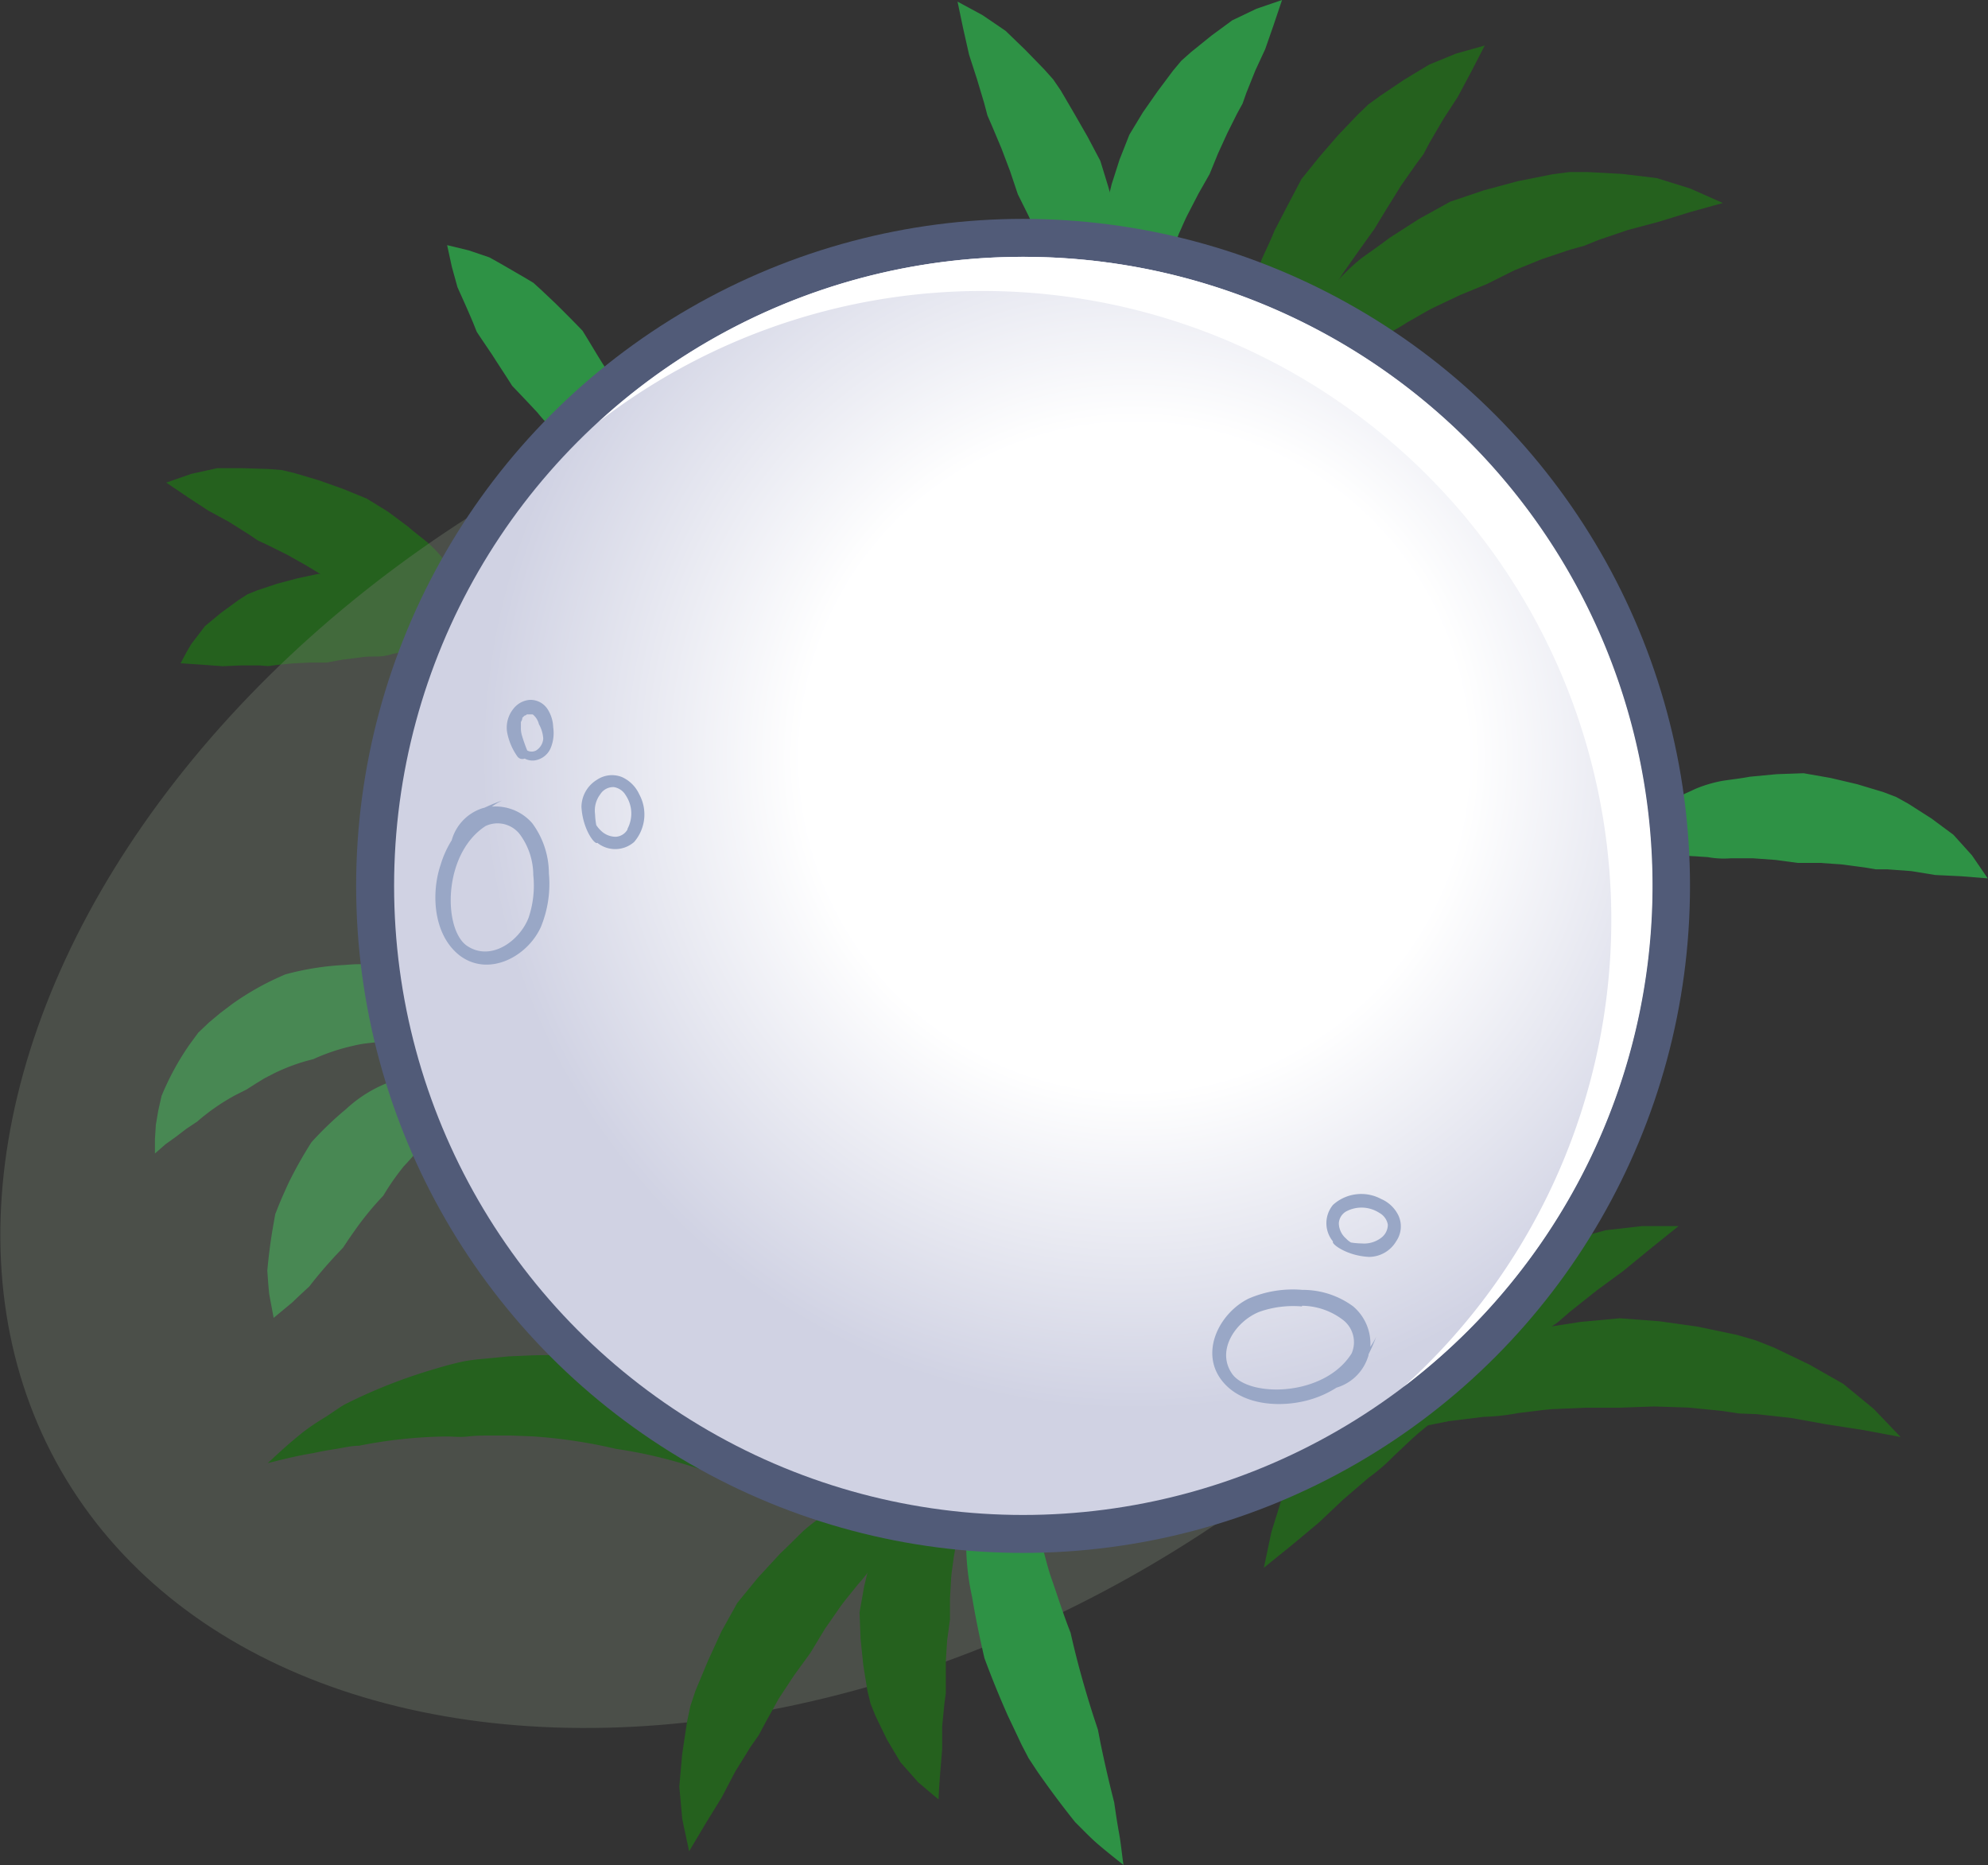 <svg xmlns="http://www.w3.org/2000/svg" xmlns:xlink="http://www.w3.org/1999/xlink" viewBox="0 0 147.7 138.57"><rect x="0" y="0" width="147.7" height="138.57" fill="#333333" stroke="none"/><defs><style>.cls-1{fill:#d0d2e3;}.cls-2{isolation:isolate;}.cls-3{fill:#25611e;}.cls-4{fill:#2e9245;}.cls-5{fill:#6f786a;opacity:0.4;mix-blend-mode:multiply;}.cls-6{fill:#515b78;}.cls-7{clip-path:url(#clip-path);}.cls-8{fill:url(#radial-gradient);}.cls-9{fill:#99a7c6;}.cls-10{fill:#fff;}</style><clipPath id="clip-path"><circle class="cls-1" cx="76.01" cy="65.81" r="46.73"/></clipPath><radialGradient id="radial-gradient" cx="84.28" cy="56.26" r="48.52" gradientUnits="userSpaceOnUse"><stop offset="0.51" stop-color="#fff"/><stop offset="1" stop-color="#fff" stop-opacity="0"/></radialGradient></defs><title>Ball</title><g class="cls-2"><g id="Layer_2" data-name="Layer 2"><g id="Assets"><path class="cls-3" d="M36.46,48.67l-1.8-.73-1.7-.7-1.53-.8-1.54-.71A6.45,6.45,0,0,1,28.4,45c-.47-.26-.92-.56-1.4-.8l-1.43-.73-1.47-.65L22.74,42l-1.4-.79-1.45-.72-.73-.34-.7-.47L17,38.76l-1.51-.82-1.53-1-1.61-1.09,1.87-.65,1.91-.42,1.9,0,1.92.06,1,.08.92.22,1.82.54,1.8.64,1.76.72L28.81,38l1.52,1.13c.48.43,1,.8,1.47,1.2a8.64,8.64,0,0,1,1.29,1.41l1.12,1.56,1,1.6L36,46.76Z"/><path class="cls-3" d="M34.91,47.39c-.54.12-1.06.25-1.57.38l-1.47.36-1.36.18-1.32.26a3.82,3.82,0,0,1-1.27.2c-.41,0-.82,0-1.23.08L25.46,49l-1.2.22H23l-1.23.06-1.23.12-.62.08-.66-.05-1.35,0-1.36.06-1.51-.11-1.62-.11c.25-.48.53-1,.81-1.45l1-1.31,1.21-1,1.29-.94.67-.43.72-.29,1.48-.49,1.51-.4,1.54-.33,1.57.06,1.56.14c.52.1,1,.14,1.55.21a5.79,5.79,0,0,1,1.49.49l1.43.7,1.36.77,1.22,1.1C34.22,46.54,34.58,47,34.91,47.39Z"/><path class="cls-4" d="M47.11,35.87l-1.49-.73-1.37-.77c-.77-.6-1.53-1.19-2.31-1.76a11.43,11.43,0,0,1-2-1.95q-.93-1-1.89-2c-.48-.77-1-1.54-1.48-2.3l-.77-1.14-.38-.57L35.16,24c-.37-.89-.77-1.77-1.17-2.66l-.42-1.52-.35-1.61,1.61.39,1.53.52c.88.48,1.75,1,2.62,1.5l.65.39.54.49,1.06,1c.69.68,1.38,1.37,2.05,2.07.52.83,1,1.66,1.53,2.5a10.51,10.51,0,0,1,1.3,2.62c.3,1,.58,1.94.85,2.91l.14,1.6Z"/><path class="cls-4" d="M37.07,76.85l-1,0H35l-1,0-1,.07a15.49,15.49,0,0,0-3.49.25c-1.12.3-2.19.24-3.23.51a14.77,14.77,0,0,0-3,1,14.32,14.32,0,0,0-2.95,1.07l-.71.37L19,80.5l-.69.44-.76.38a15.57,15.57,0,0,0-2.9,2l-.8.53-.77.59L12.3,85l-.79.69V84.63l.07-1.08.18-1.06L12,81.42a19.93,19.93,0,0,1,2.07-3.81l.66-.9.8-.76.85-.71.89-.67a20.39,20.39,0,0,1,3.94-2.19,20.61,20.61,0,0,1,4.45-.7,11.61,11.61,0,0,1,4.39.41,20.26,20.26,0,0,1,4,1.72l.86.68.8.72.72.81Z"/><path class="cls-4" d="M35.88,80a15.86,15.86,0,0,0-1.23,1.23,14.54,14.54,0,0,0-1,1.2,14.21,14.21,0,0,0-1.9,2.15A25.42,25.42,0,0,1,30,86.64a18.1,18.1,0,0,0-1.52,2.18,22.81,22.81,0,0,0-1.77,2.1c-.28.38-.55.77-.82,1.16l-.4.6-.52.55c-.69.74-1.37,1.53-2,2.35-.42.38-.83.76-1.24,1.16L20.33,97.9,20,96.13c-.06-.57-.1-1.16-.14-1.74.1-1.11.24-2.22.44-3.35l.15-.85.31-.78q.33-.78.69-1.56a31.62,31.62,0,0,1,1.69-3,25.1,25.1,0,0,1,2.58-2.47,9.85,9.85,0,0,1,3-1.91,18.42,18.42,0,0,1,3.49-.94c.63,0,1.24,0,1.84.09A13.47,13.47,0,0,1,35.88,80Z"/><ellipse class="cls-5" cx="61.41" cy="76.12" rx="65.66" ry="46.27" transform="matrix(0.87, -0.5, 0.5, 0.87, -29.83, 40.9)"/><path class="cls-3" d="M70.47,116.91l-3.28-1.3c-1.07-.47-2.14-.92-3.21-1.36-2-1-4.07-2-6.12-2.78s-4-1.76-6-2.38a34.72,34.72,0,0,0-6.1-1.46,38,38,0,0,0-6.21-.93L38,106.64H36.36c-.53,0-1,0-1.59.07s-1.07,0-1.61,0a35.1,35.1,0,0,0-6.5.69c-.56,0-1.11.14-1.67.23s-1.13.18-1.68.31c-1.14.18-2.26.46-3.42.75.86-.8,1.74-1.61,2.69-2.35.48-.37,1-.71,1.48-1s1-.69,1.53-1a39.25,39.25,0,0,1,6.76-2.66c.59-.18,1.18-.34,1.78-.48s1.21-.21,1.82-.26l1.83-.18,1.84-.08a42.66,42.66,0,0,1,7.39.46,40.13,40.13,0,0,1,7,2.35,29,29,0,0,1,6.32,3.57c1.92,1.44,3.71,3,5.45,4.54.81.86,1.6,1.72,2.39,2.6Z"/><path class="cls-3" d="M93.9,116.46l.56-2.66.81-2.59,1.18-2.41,1.31-2.36a14.86,14.86,0,0,1,1.52-2.23c.58-.68,1.19-1.34,1.76-2l1.86-2,1.94-1.88,2.21-1.56,2.28-1.45L111.66,94l1.21-.6,1.26-.48,2.57-.83,2.59-.7,2.7-.31,2.72,0-2.09,1.68-2,1.64-2,1.47-1.95,1.55-.94.81-1,.69-1.94,1.45-1.88,1.53-1.8,1.6-1.92,1.46-1.86,1.55c-.61.53-1.18,1.1-1.78,1.65a13.63,13.63,0,0,1-1.85,1.6l-1.89,1.62-1.83,1.73-2,1.67Z"/><path class="cls-3" d="M99.57,107.06l2-2.12,2.23-1.88,2.49-1.47,2.62-1.3a17.71,17.71,0,0,1,2.75-1c1-.22,1.9-.4,2.86-.64l2.89-.45,2.93-.27,2.94.22,2.9.41,2.86.6,1.41.41,1.36.54,2.64,1.27,2.51,1.43,2.25,1.85,2,2.09-2.79-.52-2.71-.42-2.6-.47-2.6-.29L129.2,105l-1.26-.19-2.53-.25-2.53-.08-2.52.09-2.52,0-2.53.11c-.84.07-1.68.2-2.52.29a15.43,15.43,0,0,1-2.56.28l-2.59.32-2.59.52-2.7.46Z"/><path class="cls-3" d="M92.66,29.84l-.25-2.2,0-2.21.34-2.12.42-2.12a10.93,10.93,0,0,1,.63-2.06c.3-.66.61-1.29.89-2l1-1.92,1-1.9L98,11.68l1.41-1.63,1.48-1.55.77-.74.88-.64,1.8-1.21,1.84-1.11,2-.82,2.13-.6-1,1.94-1,1.87-1.09,1.68-1,1.71-.46.87-.57.77-1.1,1.57-1,1.61-1,1.64L101,18.56l-1.1,1.56c-.36.52-.68,1.08-1,1.61a8.16,8.16,0,0,1-1.13,1.58l-1.2,1.59-1.14,1.65-1.34,1.62Z"/><path class="cls-3" d="M94.19,30,95,27.5l1.12-2.36L97.6,23l1.66-2a14.62,14.62,0,0,1,1.88-1.81c.7-.51,1.42-1,2.11-1.53l2.2-1.41,2.3-1.27,2.49-.84,2.52-.68,2.56-.51,1.29-.17h1.31l2.61.14,2.56.31,2.5.78L128,15.08l-2.45.68-2.33.72-2.26.6-2.18.74-1.06.43-1.08.3-2.11.71-2.06.84-2,1-2,.82-2,.95c-.66.34-1.29.73-1.94,1.09a11.92,11.92,0,0,1-2,1.07l-2,1.11-2,1.27-2.1,1.24Z"/><path class="cls-3" d="M70.53,108.89l-1.46,1.89-1.37,1.83-1.4,1.67L65,116a9.86,9.86,0,0,1-1.26,1.7c-.43.55-.88,1.07-1.29,1.63L61.29,121,60.2,122.8,59,124.45l-1.14,1.73-1,1.8-.49.92-.61.87-1.14,1.84-1,1.91-1.2,1.95-1.22,2.05-.51-2.38-.22-2.42.21-2.39.36-2.4.25-1.19.38-1.14.93-2.23,1-2.18,1.18-2.12,1.54-1.88,1.64-1.78c.59-.55,1.15-1.13,1.72-1.68a12.65,12.65,0,0,1,2-1.45l2.09-1.21L65.8,110l2.33-.69Z"/><path class="cls-3" d="M71.52,106.86c0,.66-.1,1.3-.13,1.93l-.1,1.82-.23,1.68L71,114a6.08,6.08,0,0,1-.13,1.61c-.06.52-.15,1-.2,1.56l-.09,1.57v1.56l-.21,1.55-.1,1.56,0,1.58,0,.79-.11.82L70,128.23v1.69l-.15,1.82c-.05.63-.09,1.27-.12,1.93-.5-.41-1-.84-1.52-1.28l-1.31-1.48-1-1.68-.85-1.75-.37-.92-.23-.94-.31-1.91-.2-1.93-.08-2,.34-1.92.45-1.89c.21-.62.37-1.24.56-1.86a8.57,8.57,0,0,1,.85-1.75l1.07-1.63,1.17-1.54,1.5-1.29C70.42,107.56,71,107.2,71.52,106.86Z"/><path class="cls-4" d="M75.46,104.85a11,11,0,0,0,.06,2.31,12.48,12.48,0,0,0,.37,2.13,18.49,18.49,0,0,0,1,4c.57,1.29.76,2.63,1.24,4s.9,2.72,1.41,4c.31,1.39.67,2.77,1.07,4.14.2.69.41,1.37.63,2.06l.33,1,.21,1.08c.3,1.44.63,2.88,1,4.32.11.76.22,1.52.36,2.28s.21,1.57.33,2.37c-.63-.5-1.26-1-1.87-1.52s-1.15-1.1-1.72-1.66q-1.45-1.81-2.8-3.75l-.66-1-.52-1c-.33-.7-.66-1.4-1-2.11q-.95-2.13-1.76-4.32c-.35-1.51-.66-3-.92-4.56a18.24,18.24,0,0,1-.42-4.77,22.39,22.39,0,0,1,.82-4.92,14.14,14.14,0,0,1,1.16-2.26A12.19,12.19,0,0,1,75.46,104.85Z"/><path class="cls-4" d="M83,25.16l-.66-1.89-.43-1.94-.07-1.93,0-1.94a7.72,7.72,0,0,1,.25-1.92c.16-.62.36-1.22.5-1.85l.59-1.84L83.91,10l1-1.65L86,6.79l1.15-1.54.61-.73.73-.65L90,2.65l1.55-1.14L93.35.65,95.25,0l-.63,1.87L94,3.65l-.74,1.6-.65,1.62-.29.82-.4.73L91.18,9.9l-.69,1.51-.62,1.52-.82,1.44-.76,1.47c-.26.49-.46,1-.7,1.51a6,6,0,0,1-.8,1.49l-.87,1.52-.8,1.57-1,1.58Z"/><path class="cls-4" d="M82.61,27.81l-1.14-1.74-1.06-1.69-.84-1.7L78.68,21a7.47,7.47,0,0,1-.82-1.65c-.23-.56-.44-1.12-.69-1.67l-.75-1.64-.8-1.61-.57-1.7-.64-1.69L73.72,9.4l-.36-.83-.24-.91-.54-1.8L72,4.07l-.44-1.95-.42-2,1.85,1,1.72,1.17,1.45,1.4,1.41,1.45.68.76.56.82,1,1.71,1,1.74.94,1.78.59,1.92.54,1.93c.13.66.32,1.29.47,1.94a8.82,8.82,0,0,1,.23,2l0,2,0,2-.38,2Z"/><path class="cls-4" d="M119.41,63.28l1.39-1.53,1.58-1.32,1.78-1,1.85-.85A9.79,9.79,0,0,1,128,58c.66-.1,1.33-.17,2-.3l2-.19,2-.07,2,.35,2,.47,1.95.59.94.36.9.5,1.72,1.1,1.62,1.2,1.38,1.53,1.17,1.71-2-.16L143.78,65,142,64.71l-1.76-.13-.87,0-.83-.14-1.66-.22-1.66-.12h-1.66l-1.65-.22-1.66-.12c-.56,0-1.11,0-1.67,0a6.62,6.62,0,0,1-1.71-.09l-1.76-.11h-1.79l-1.91-.13Z"/><circle class="cls-6" cx="76.01" cy="65.81" r="49.55"/><circle class="cls-1" cx="76.01" cy="65.81" r="46.73"/><g class="cls-7"><ellipse class="cls-8" cx="84.28" cy="56.26" rx="48.8" ry="48.24"/></g><path class="cls-9" d="M47.49,59a2.57,2.57,0,0,0-1.27-1.27,2,2,0,0,0-1.89.21,2.38,2.38,0,0,0-1.13,2c.09,1.67,1,2.85,1.18,2.67a2.13,2.13,0,0,0,2.73-.06A3.12,3.12,0,0,0,47.49,59Zm-.87,2.62a1.07,1.07,0,0,1-.87.54,1.58,1.58,0,0,1-1.15-.5,2,2,0,0,1-.3-.37,5.43,5.43,0,0,1-.09-.81A2,2,0,0,1,44.6,59a1.14,1.14,0,0,1,1-.53,1.24,1.24,0,0,1,.89.61A2.43,2.43,0,0,1,46.62,61.57Z"/><path class="cls-9" d="M40.67,52.66a1.52,1.52,0,0,0-1.3-.67,1.71,1.71,0,0,0-1.24.68,2.22,2.22,0,0,0-.46,1.69,4.56,4.56,0,0,0,.76,1.82.45.45,0,0,0,.55.17v0a1.25,1.25,0,0,0,.73.14,1.54,1.54,0,0,0,1.19-.89,2.93,2.93,0,0,0,.2-1.58A2.64,2.64,0,0,0,40.67,52.66Zm-.31,2.22a1.13,1.13,0,0,1-.53.87.7.7,0,0,1-.66,0,11.86,11.86,0,0,1-.4-1.14,1.83,1.83,0,0,1-.07-.53v-.23s0-.06,0-.09,0-.1,0-.12l.09-.18,0-.06s.05-.06,0-.06l.14-.14.06-.05s.1,0,.14-.08h0l.12,0h.15l.11,0h0l0,0,.07,0a1.34,1.34,0,0,1,.46.73A2.43,2.43,0,0,1,40.36,54.88Z"/><path class="cls-9" d="M39.54,61.15a3.61,3.61,0,0,0-3-1.23,4.9,4.9,0,0,1,.76-.45s0,0,0,0A12.8,12.8,0,0,0,36,60a2,2,0,0,0-.35.11,3.47,3.47,0,0,0-2.09,2.31,7.4,7.4,0,0,0-.82,1.81C32,66.41,32.21,69.5,34.18,71c2.14,1.59,5,.07,6-2.13a8.4,8.4,0,0,0,.6-4A6.28,6.28,0,0,0,39.54,61.15ZM39.62,65a7.46,7.46,0,0,1-.34,3.15c-.64,1.71-2.78,3.31-4.57,2.12s-1.84-6.83,1.37-8.91a2.09,2.09,0,0,1,2.58.67A5.13,5.13,0,0,1,39.62,65Z"/><path class="cls-9" d="M102.62,89.07a2.54,2.54,0,0,1,1.29,1.25,1.94,1.94,0,0,1-.18,1.89,2.36,2.36,0,0,1-2,1.16c-1.68-.07-2.87-1-2.69-1.14a2.13,2.13,0,0,1,0-2.73A3.13,3.13,0,0,1,102.62,89.07ZM100,90a1.08,1.08,0,0,0-.53.87A1.53,1.53,0,0,0,100,92a1.74,1.74,0,0,0,.37.3,5.54,5.54,0,0,0,.81.07,2.09,2.09,0,0,0,1.41-.4,1.22,1.22,0,0,0,.52-1,1.24,1.24,0,0,0-.63-.87A2.43,2.43,0,0,0,100,90Z"/><path class="cls-9" d="M100.54,97.05a3.64,3.64,0,0,1,1.27,3,4.83,4.83,0,0,0,.44-.76s0,0,0,0a12.65,12.65,0,0,1-.57,1.31c0,.12-.06.24-.1.36a3.49,3.49,0,0,1-2.28,2.12,7.57,7.57,0,0,1-1.8.84c-2.16.69-5.25.56-6.74-1.39-1.63-2.12-.14-5,2-6.06a8.25,8.25,0,0,1,4-.65A6.3,6.3,0,0,1,100.54,97.05Zm-3.81,0a7.58,7.58,0,0,0-3.14.39c-1.71.66-3.28,2.82-2.06,4.6s6.85,1.75,8.89-1.5A2.09,2.09,0,0,0,99.71,98,5.09,5.09,0,0,0,96.73,97Z"/><path class="cls-10" d="M76,19.08a46.57,46.57,0,0,0-31.5,12.24A46.71,46.71,0,0,1,104.3,103,46.71,46.71,0,0,0,76,19.08Z"/></g></g></g></svg>